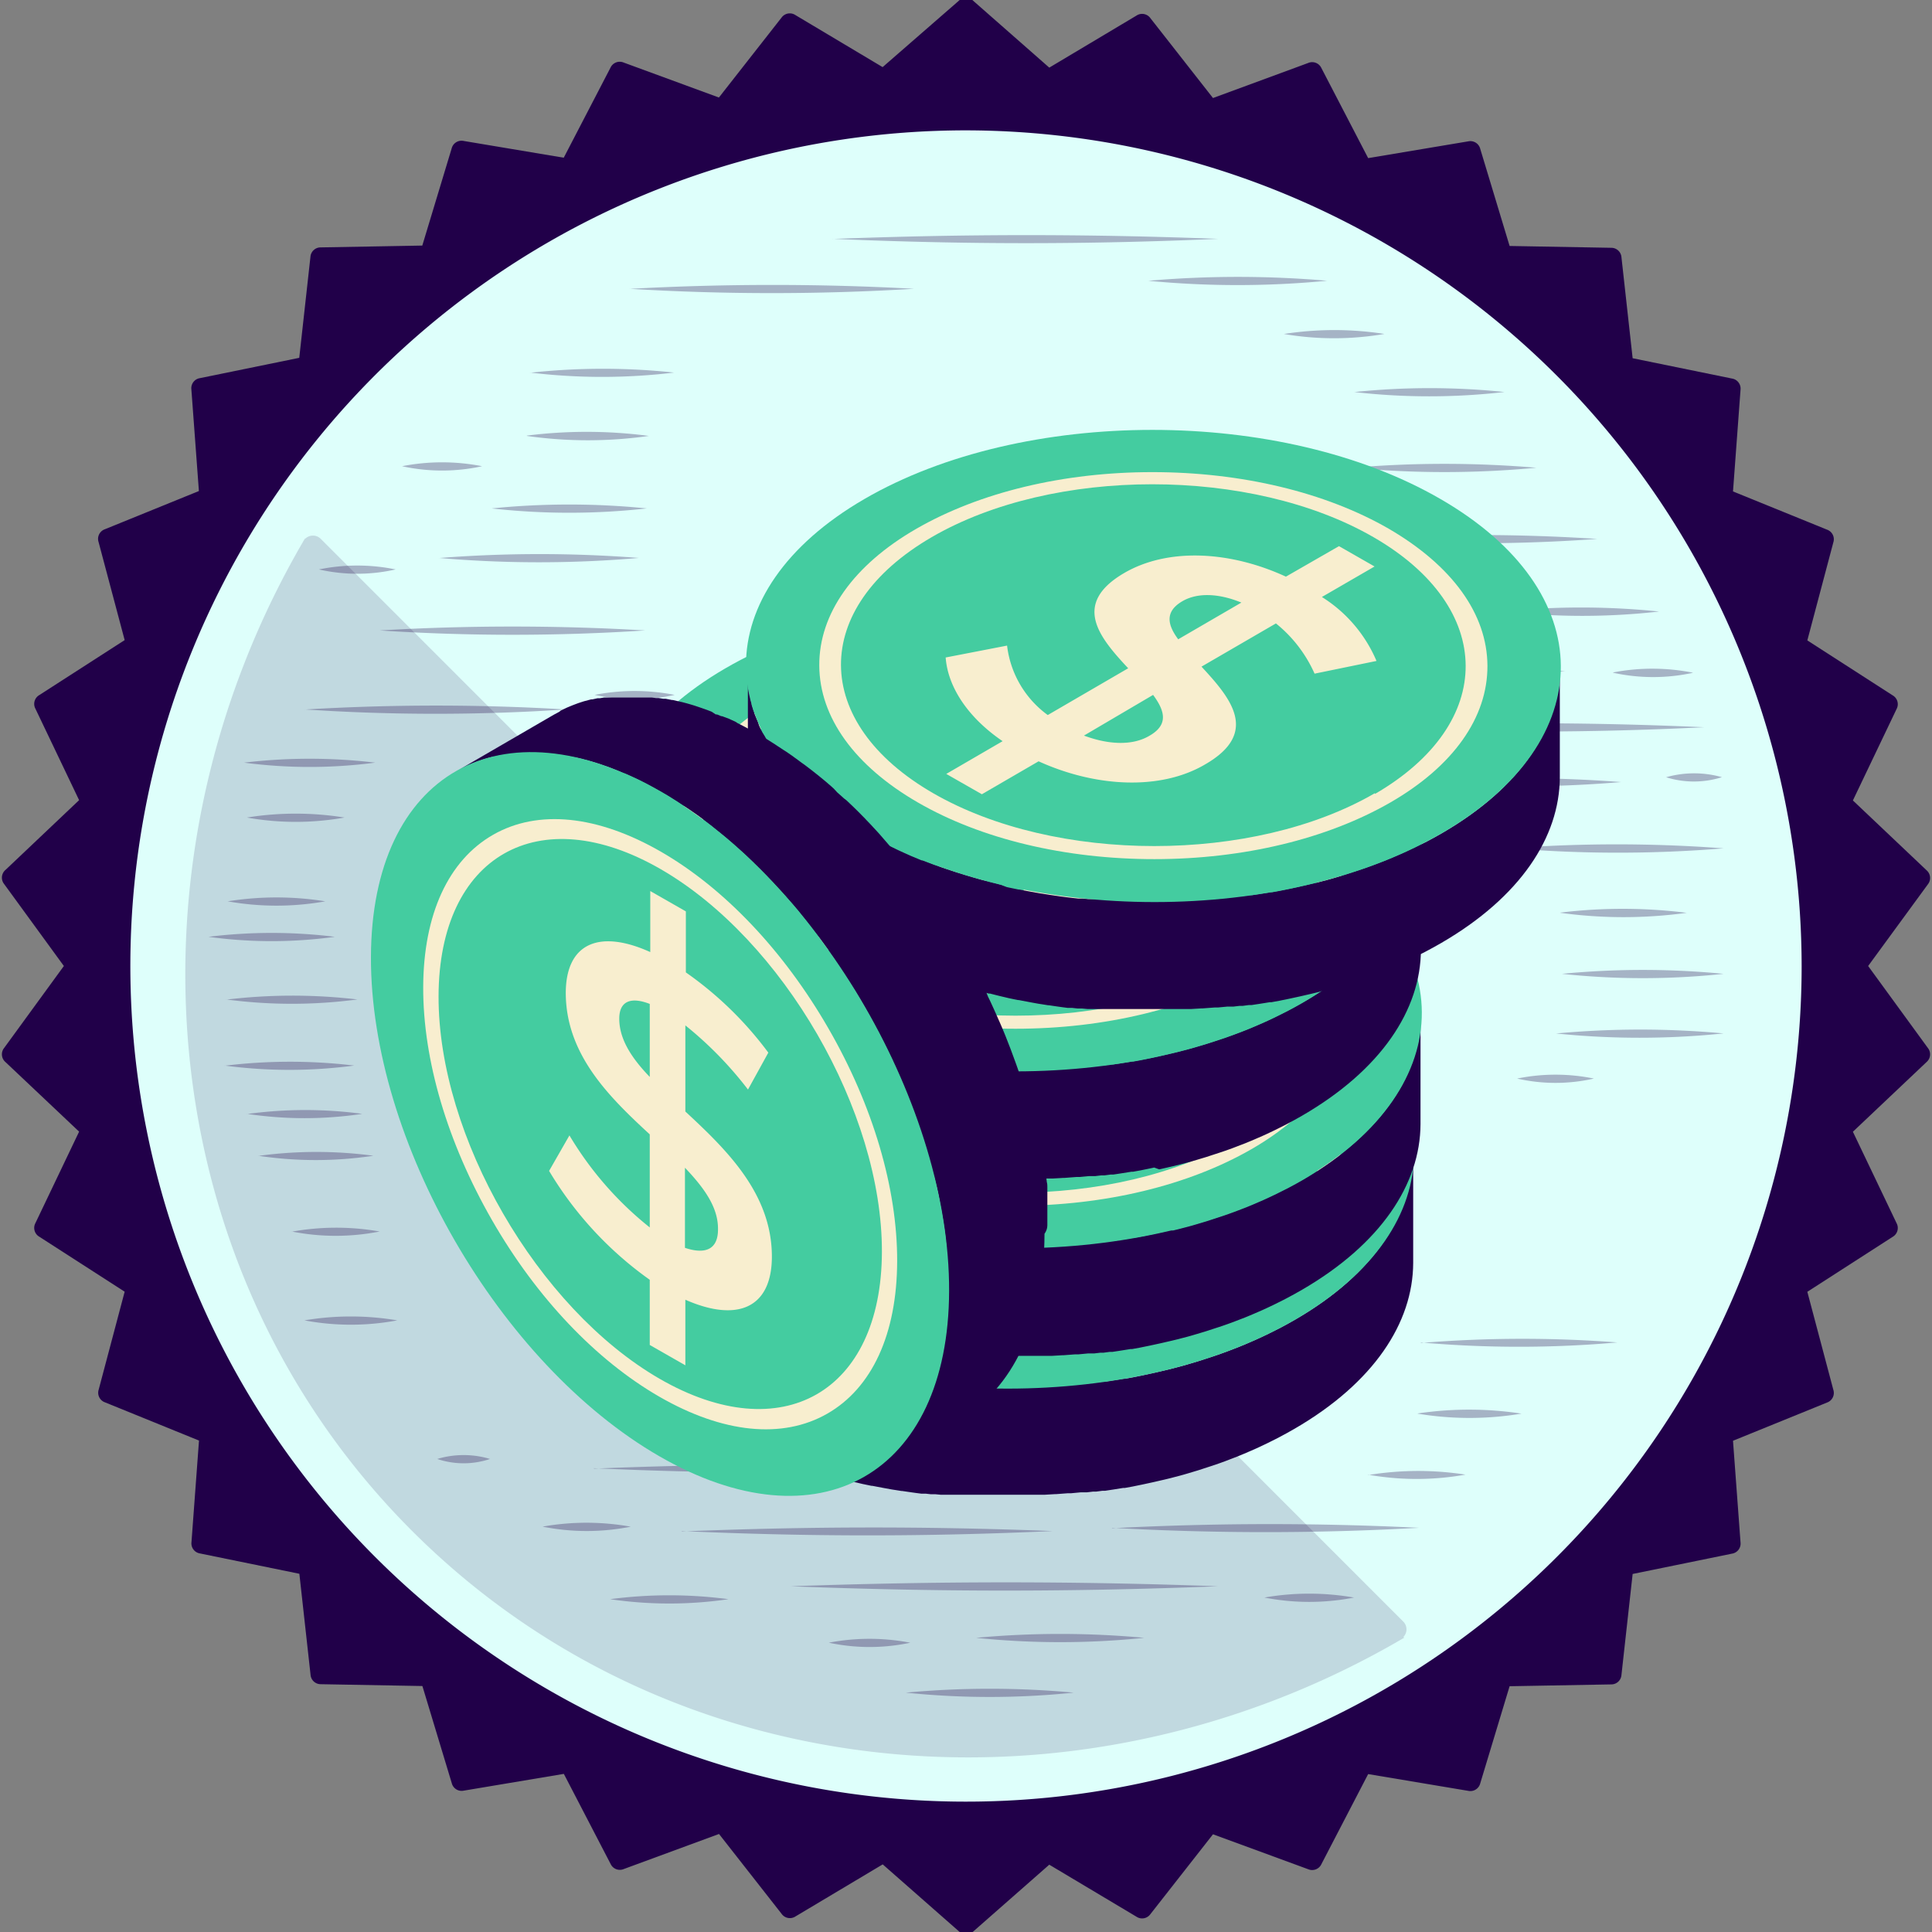 <svg id="Layer_1" data-name="Layer 1" xmlns="http://www.w3.org/2000/svg" viewBox="0 0 190 190"><rect x="0" y="0" width="190" height="190" fill="#808080" stroke="none"/><defs><style>.cls-1{fill:#fff1cc;}.cls-2,.cls-4,.cls-5{fill:#210049;}.cls-3{fill:#defffb;}.cls-4{opacity:0.15;}.cls-5{opacity:0.3;}.cls-6{fill:#44cca0;}.cls-7{fill:#f8eecf;}</style></defs><title>Medals</title><polygon class="cls-1" points="182.43 95 188.76 86.31 180.95 78.93 185.58 69.23 176.54 63.41 179.3 53.02 169.34 48.97 170.14 38.26 159.61 36.1 158.43 25.42 147.68 25.23 144.57 14.94 133.97 16.72 129.02 7.18 118.93 10.89 112.3 2.44 103.07 7.94 95 0.85 86.93 7.94 77.7 2.44 71.06 10.89 60.98 7.18 56.02 16.72 45.43 14.94 42.31 25.23 31.57 25.42 30.39 36.1 19.86 38.26 20.66 48.98 10.7 53.02 13.46 63.41 4.42 69.23 9.05 78.93 1.24 86.31 7.58 95 1.24 103.69 9.05 111.07 4.42 120.77 13.46 126.59 10.7 136.98 20.66 141.03 19.86 151.74 30.39 153.9 31.57 164.58 42.32 164.77 45.43 175.06 56.03 173.28 60.98 182.82 71.07 179.11 77.7 187.56 86.93 182.06 95 189.15 103.07 182.06 112.3 187.56 118.94 179.11 129.02 182.82 133.98 173.28 144.57 175.06 147.69 164.77 158.43 164.58 159.61 153.9 170.14 151.74 169.34 141.03 179.3 136.98 176.54 126.59 185.58 120.77 180.95 111.07 188.76 103.69 182.43 95"/><path class="cls-2" d="M95,190.2a1,1,0,0,1-.69-.26l-7.5-6.59-8.58,5.12a1,1,0,0,1-1.36-.25l-6.16-7.86-9.37,3.45a1,1,0,0,1-1.29-.5l-4.6-8.86-9.85,1.65a1,1,0,0,1-1.17-.73l-2.89-9.56-10-.18a1,1,0,0,1-1-.93l-1.1-9.93-9.78-2a1,1,0,0,1-.83-1.1l.74-10-9.25-3.76a1,1,0,0,1-.62-1.23l2.56-9.65-8.4-5.41a1,1,0,0,1-.38-1.33l4.3-9L.53,104.44a1,1,0,0,1-.13-1.37L6.28,95,.4,86.93a1,1,0,0,1,.13-1.37l7.25-6.87-4.3-9a1,1,0,0,1,.38-1.33l8.4-5.41L9.69,53.29a1,1,0,0,1,.62-1.24l9.25-3.76-.74-10a1,1,0,0,1,.83-1.1l9.78-2,1.1-9.93a1,1,0,0,1,1-.93l10-.18,2.89-9.56a1,1,0,0,1,1.17-.73l9.85,1.65,4.6-8.86a1,1,0,0,1,1.29-.5l9.37,3.44,6.16-7.86a1,1,0,0,1,1.36-.25l8.58,5.12L94.31.06a1,1,0,0,1,1.38,0l7.5,6.59,8.58-5.12a1,1,0,0,1,1.36.25l6.16,7.86,9.37-3.45a1,1,0,0,1,1.29.5l4.6,8.86,9.85-1.65a1,1,0,0,1,1.17.73l2.89,9.56,10,.18a1,1,0,0,1,1,.93l1.1,9.93,9.78,2a1,1,0,0,1,.83,1.1l-.74,10,9.25,3.76a1,1,0,0,1,.62,1.24l-2.56,9.65,8.4,5.41a1,1,0,0,1,.38,1.33l-4.3,9,7.25,6.87a1,1,0,0,1,.13,1.37L183.72,95l5.88,8.07a1,1,0,0,1-.13,1.37l-7.25,6.86,4.3,9a1,1,0,0,1-.38,1.33l-8.4,5.41,2.56,9.65a1,1,0,0,1-.62,1.24l-9.25,3.76.74,10a1,1,0,0,1-.83,1.1l-9.78,2-1.1,9.93a1,1,0,0,1-1,.93l-10,.18-2.89,9.56a1,1,0,0,1-1.17.73l-9.85-1.65-4.6,8.86a1,1,0,0,1-1.29.5l-9.37-3.44-6.16,7.86a1,1,0,0,1-1.36.25l-8.58-5.12-7.5,6.59A1,1,0,0,1,95,190.2Z"/><path class="cls-3" d="M95,12.82A82.18,82.18,0,1,0,177.18,95,82.28,82.28,0,0,0,95,12.82Z"/><path class="cls-4" d="M138,161a1.08,1.08,0,0,0,0-1.53L31.55,53A1.08,1.08,0,0,0,30,53L30,52.94c-18.56,31.57-15.27,71.81,10.51,97.6s66,29.07,97.6,10.51Z"/><path class="cls-5" d="M99.64,139a191.07,191.07,0,0,1-25.48,0A212,212,0,0,1,99.64,139ZM78.4,135.39a41.13,41.13,0,0,0,11.8,0A45.66,45.66,0,0,0,78.4,135.39Zm-20,9c12.33.56,23.53.57,35.87,0C82.07,143.91,70.8,143.92,58.42,144.43Zm39-.16a13.66,13.66,0,0,0,6.77,0A15.13,15.13,0,0,0,97.44,144.27Zm-30.37,6.34c12.55.56,23.95.57,36.5,0C91.14,150.09,79.67,150.1,67.07,150.61Zm42.32-.32a268.53,268.53,0,0,0,30.21,0A298,298,0,0,0,109.4,150.29Zm25.17-5.23a27.28,27.28,0,0,0,9.6,0A30.26,30.26,0,0,0,134.57,145.06Zm5.19-13a110.27,110.27,0,0,0,19.35,0A122.4,122.4,0,0,0,139.76,132.07Zm-.31,7a31,31,0,0,0,10.23,0A34.34,34.34,0,0,0,139.45,139ZM43,143.48a8.14,8.14,0,0,0,5.19,0A9,9,0,0,0,43,143.48Zm10.38,6.66a22.23,22.23,0,0,0,8.65,0A24.62,24.62,0,0,0,53.38,150.13ZM29.94,129.85a24.68,24.68,0,0,0,9.13,0A27.37,27.37,0,0,0,29.94,129.85ZM77.77,156c14.44.56,27.56.57,42,0C105.46,155.48,92.27,155.49,77.77,156ZM96,161.07a80.41,80.41,0,0,0,16.52,0A89.31,89.31,0,0,0,96,161.07Zm-14.48.48a19.13,19.13,0,0,0,8,0A21.21,21.21,0,0,0,81.55,161.54Zm7.55,4.91a80.46,80.46,0,0,0,16.52,0A89.23,89.23,0,0,0,89.1,166.46ZM60,157.27a40,40,0,0,0,11.64,0A44.44,44.44,0,0,0,60,157.27Zm64.35-.16a23,23,0,0,0,8.81,0A25.52,25.52,0,0,0,124.34,157.11Zm-95.66-36a22.23,22.23,0,0,0,8.65,0A24.63,24.63,0,0,0,28.68,121.13Zm-3.3-7.45a38,38,0,0,0,11.33,0A42.07,42.07,0,0,0,25.38,113.68Zm-1.1-4.12a38,38,0,0,0,11.33,0A42.07,42.07,0,0,0,24.28,109.56Zm-2.2-4.75a48,48,0,0,0,12.74,0A53.19,53.19,0,0,0,22.07,104.81Zm.16-6.5a49.13,49.13,0,0,0,12.9,0A54.52,54.52,0,0,0,22.23,98.31ZM20.5,92.13a45.63,45.63,0,0,0,12.43,0A50.62,50.62,0,0,0,20.5,92.13Zm1.89-3.49a27.29,27.29,0,0,0,9.6,0A30.27,30.27,0,0,0,22.39,88.64Zm1.89-8.24a27.29,27.29,0,0,0,9.6,0A30.25,30.25,0,0,0,24.28,80.4ZM24,75a49.13,49.13,0,0,0,12.9,0A54.51,54.51,0,0,0,24,75Zm6-5.23a193.55,193.55,0,0,0,25.65,0A215,215,0,0,0,29.94,69.78Zm28.48-1.43a18.41,18.41,0,0,0,7.87,0A20.39,20.39,0,0,0,58.42,68.35ZM37.34,62a200.67,200.67,0,0,0,26.12,0A222.93,222.93,0,0,0,37.34,62Zm5.82-7.13a113.81,113.81,0,0,0,19.67,0A126.49,126.49,0,0,0,43.16,54.88ZM48.35,50a68.66,68.66,0,0,0,15.26,0A76.24,76.24,0,0,0,48.35,50Zm3.46-7.13a42.25,42.25,0,0,0,12,0A46.85,46.85,0,0,0,51.81,42.84ZM31.36,56a17,17,0,0,0,7.55,0A18.82,18.82,0,0,0,31.36,56ZM133.47,71.52c11.74.56,22.4.57,34.14,0C156,71,145.25,71,133.47,71.52Zm5.66,5.39a121.31,121.31,0,0,0,20.3,0A134.67,134.67,0,0,0,139.13,76.91Zm24.7-.48a9.12,9.12,0,0,0,5.51,0A10.09,10.09,0,0,0,163.84,76.44Zm-15.1,7a127,127,0,0,0,20.77,0A141,141,0,0,0,148.73,83.41Zm4.72,6.34a45.63,45.63,0,0,0,12.43,0A50.62,50.62,0,0,0,153.45,89.75Zm.16,6a74.42,74.42,0,0,0,15.89,0A82.59,82.59,0,0,0,153.61,95.77Zm-.63,5.86a80.37,80.37,0,0,0,16.52,0A89.31,89.31,0,0,0,153,101.64Zm-3.78,4.44a17,17,0,0,0,7.55,0A18.81,18.81,0,0,0,149.2,106.07ZM132.05,66a140.84,140.84,0,0,0,21.87,0A156.31,156.31,0,0,0,132.05,66Zm26.59.16a18.4,18.4,0,0,0,7.87,0A20.39,20.39,0,0,0,158.64,66.13Zm-26-6.81a32.88,32.88,0,0,0,10.54,0A36.47,36.47,0,0,0,132.68,59.32Zm15.42.79a67.26,67.26,0,0,0,15.1,0A74.66,74.66,0,0,0,148.1,60.11ZM133.63,53a161.81,161.81,0,0,0,23.44,0A179.48,179.48,0,0,0,133.63,53ZM133,46a96.42,96.42,0,0,0,18.09,0A107.06,107.06,0,0,0,133,46Zm.16-7.45a64.45,64.45,0,0,0,14.79,0A71.61,71.61,0,0,0,133.15,38.56Zm-6.92-5.71a29.09,29.09,0,0,0,9.91,0A32.26,32.26,0,0,0,126.23,32.85Zm-74.11,3.8a59.17,59.17,0,0,0,14.16,0A65.6,65.6,0,0,0,52.12,36.66Zm9.76-8.24a230.7,230.7,0,0,0,28,0A256.13,256.13,0,0,0,61.88,28.41Zm20-4.91c13,.56,24.87.57,37.92,0C106.86,23,94.95,23,81.86,23.5Zm31,4.12a91.52,91.52,0,0,0,17.62,0A101.52,101.52,0,0,0,112.86,27.62ZM39.54,45.85a18.41,18.41,0,0,0,7.87,0A20.39,20.39,0,0,0,39.54,45.85Z"/><path class="cls-2" d="M127.41,129.75l-.76.43-.26.14-.52.28-.32.16-.48.24-.34.17-.46.22-.36.17-.46.21-.37.16-.46.2-.38.16-.46.19-.39.15-.47.18-.4.15-.47.17-.4.14-.48.16-.4.13-.49.16-.4.13-.5.15-.4.12-.51.15-.4.11-.54.14-.38.1-.58.14-.35.08-.69.16-.25.06-.55.12-.37.08-.59.12-.34.07-.77.14-.16,0-.94.15-.86.13-.27,0-.6.08-.3,0-.59.07-.28,0-.32,0-.95.09-.33,0-1.19.09h-.12l-1,.06-.35,0-.79,0h-.37l-.75,0H97.72l-.68,0h-.42l-.59,0-.43,0-.58,0-.44,0-.55,0-.44,0-.56,0-.44,0-.53-.05-.44,0-.54-.06-.44-.05L90.1,136l-.43-.06-.55-.08-.41-.06-.56-.09-.39-.06-.6-.11-.35-.06-1-.19-.08,0L84.9,135l-.28-.06-.68-.16-.36-.09L83,134.6l-.37-.1-.6-.16-.38-.11-.58-.17-.37-.11-.74-.23-.27-.08-1-.33-.14-.05-1-.34-.29-.11-1-.38-.08,0-.15-.06-.62-.26L75.2,132l-.49-.22-.29-.13-.46-.21-.29-.14-.45-.22-.31-.15-.45-.23-.29-.15-.48-.26-.24-.13-.71-.4-.66-.39-.19-.12-.46-.29-.2-.13-.53-.35-.09-.06L68,128l-.17-.12-.42-.31-.19-.14-.42-.32-.14-.11-.53-.43L66,126.5l-.41-.35-.16-.14-.35-.32-.15-.14-.47-.44h0l-.45-.45-.13-.14-.31-.33-.14-.15-.32-.37-.09-.1-.39-.47L62.6,123l-.32-.41-.07-.09-.33-.46-.07-.1-.29-.43,0-.06-.29-.47-.07-.11-.28-.48,0,0-.26-.48-.09-.17-.17-.34-.09-.2-.14-.32-.09-.21-.14-.34-.06-.14c-.06-.16-.12-.33-.18-.5h0c-.05-.16-.1-.33-.15-.49l0-.15-.11-.4,0-.09q-.06-.24-.11-.49l0-.11q0-.21-.08-.43v-.09q0-.24-.07-.49v-.1c0-.16,0-.33,0-.49v0c0-.15,0-.3,0-.45v-.14c0-.17,0-.33,0-.5l0,11.17c0,.17,0,.33,0,.5V125c0,.05,0,.11,0,.16s0,.19,0,.28v0c0,.16,0,.33,0,.49v.1c0,.15,0,.3.06.45v.13q0,.21.08.43l0,.11q.05.24.11.49l0,.09.06.22.05.18,0,.15c0,.16.1.33.15.49h0c.06.17.11.33.18.5l.06.14.07.18.07.16.09.21.14.32.09.2.17.34.08.17.26.48,0,0h0l.28.47.07.11.29.47,0,.06.29.43.07.1.33.46.07.09.32.41.06.08,0,0,.36.43.09.1.32.37.14.15.31.33.13.14.45.45h0l.46.44.15.14.35.32.16.14.41.35.11.09.53.43.14.11.42.32.19.14.42.31.17.12.6.41.09.06.53.35.2.13.23.14.24.15.19.12.66.39.71.4.24.13.48.26.29.15.45.23.31.15.26.13.18.08.29.14.46.21.29.13.49.22.27.11.62.26.14.06h0l.07,0,1,.38.29.11,1,.34.11,0h0l1,.33.27.08.74.23.15,0,.22.06.58.17.38.11.6.16.25.07.12,0,.59.15.36.09.68.16.25.06h0l.87.18.08,0,1,.19h0l.32.06.61.11.39.06.56.09h.07l.34.05.55.08.43.06.54.07h.11l.32,0,.54.06.44,0,.53.05.16,0,.28,0,.56,0,.44,0,.56,0,.23,0H95l.58,0,.43,0,.59,0H97l.68,0h2.78l.75,0h.37l.79,0,.35,0,1-.06h.12l1.19-.09.32,0,.95-.09.19,0h.12l.29,0,.59-.07.31,0,.6-.08.27,0,.85-.13h0l.94-.15.16,0,.77-.14.34-.07.59-.12.37-.08.55-.12h0l.23-.05.69-.16.35-.08.58-.14.38-.1.54-.14.4-.11.51-.15.4-.12.5-.15.4-.13.49-.16.4-.13.48-.16.4-.14.47-.17.39-.15.47-.18.39-.15.46-.19.38-.16.46-.2.37-.16.46-.21.36-.17.46-.22.34-.17.48-.24.31-.16.52-.28.26-.14.76-.43c7.75-4.5,11.63-10.4,11.65-16.3l0-11.17C139,119.36,135.16,125.25,127.41,129.75Z"/><path class="cls-6" d="M127.23,96.93c15.7,9.06,15.78,23.76.18,32.83s-41,9.07-56.67,0S55,106,70.55,96.93,111.53,87.86,127.23,96.93Z"/><path class="cls-7" d="M122.14,99.88c-6.23-3.59-14.49-5.57-23.26-5.57s-17,2-23.2,5.57-9.58,8.37-9.55,13.46,3.47,9.86,9.7,13.46,14.49,5.57,23.26,5.57,17-2,23.2-5.57,9.58-8.37,9.55-13.46S128.37,103.48,122.14,99.88Zm-1.36,26c-11.94,6.94-31.44,6.94-43.46,0s-12.08-18.23-.14-25.17,31.44-6.94,43.46,0S132.72,119,120.78,125.93Z"/><path class="cls-7" d="M115.57,106.56l5.18-3-3.5-2-5.22,3c-5.57-2.57-11.64-2.83-15.88-.37-5.26,3.06-2.42,6.39.37,9.38l-7.91,4.6a9.87,9.87,0,0,1-4-6.83l-6.07,1.17c.21,2.83,2.1,5.84,5.6,8.23L78.64,124l3.5,2,5.58-3.24c5.65,2.57,12,2.87,16.35.32,5.46-3.13,2.5-6.57-.33-9.63l7.32-4.25a13.21,13.21,0,0,1,3.8,4.94l6.06-1.26A13.76,13.76,0,0,0,115.57,106.56ZM98.63,120.19c-1.66,1-4,.92-6.47,0l6.8-4C100.12,117.75,100.48,119.11,98.63,120.19Zm2.8-9.47c-1.08-1.45-1.32-2.74.42-3.75,1.5-.87,3.61-.76,5.79.14Z"/><path class="cls-2" d="M128.2,116l-.76.43-.26.14-.52.28-.32.16-.48.24-.34.17-.46.22-.36.17-.46.21-.37.16-.46.2-.38.16-.46.19-.39.15-.47.18-.4.15-.47.17-.4.14-.48.16-.4.13-.49.16-.4.13-.5.15-.4.12-.51.15-.4.11-.54.14-.38.1-.58.14L115,121l-.69.16-.25.06-.55.12-.37.08-.59.12-.34.07-.77.14-.16,0-.94.15-.86.13-.27,0-.6.08-.3,0-.59.07-.28,0-.32,0-.95.09-.33,0-1.19.09h-.12l-1,.06-.35,0-.79,0H102l-.75,0H98.5l-.68,0h-.42l-.59,0-.43,0-.58,0-.44,0-.55,0-.44,0-.56,0-.44,0-.53-.05-.44,0-.54-.06-.44-.05-.54-.07-.43-.06-.55-.08-.41-.06-.56-.09-.39-.06-.6-.11-.35-.06-1-.18-.08,0-.87-.18-.28-.06-.68-.16-.36-.09-.59-.15-.37-.1-.6-.16-.38-.11-.58-.17-.37-.11-.74-.23-.27-.08-1-.33-.14-.05-1-.34-.29-.11-1-.38-.08,0-.15-.06-.62-.26-.27-.11-.49-.22-.29-.13-.46-.21-.29-.14-.45-.22-.31-.15-.45-.23-.29-.15-.48-.26-.24-.13-.71-.4-.66-.39-.19-.12-.46-.29L70,115l-.53-.35-.09-.06-.6-.41-.17-.12-.42-.31-.19-.14-.42-.32-.14-.11-.53-.43-.11-.09-.41-.35-.16-.14-.35-.32-.15-.14-.47-.44h0l-.45-.45-.13-.14-.31-.33-.14-.15-.32-.37-.09-.1-.39-.47-.06-.08-.32-.41-.07-.09-.33-.46-.07-.1-.29-.43,0-.06-.29-.47-.07-.11-.28-.48,0,0-.26-.48-.09-.17-.17-.34-.09-.2-.14-.32-.09-.21-.14-.34-.06-.14-.18-.5h0c-.05-.16-.1-.33-.15-.49l0-.15-.11-.4,0-.09q-.06-.24-.11-.49l0-.11q0-.21-.08-.43v-.09q0-.24-.07-.49v-.1c0-.16,0-.33,0-.49v0c0-.15,0-.3,0-.45v-.14c0-.17,0-.33,0-.5l0,11.17c0,.17,0,.33,0,.5v.14c0,.05,0,.11,0,.16s0,.19,0,.28v0c0,.16,0,.33,0,.49v.1c0,.15,0,.3.06.45v.13q0,.21.08.43l0,.11q.05.24.11.49l0,.09.06.22.05.18,0,.15c0,.16.1.33.15.49h0c.06.17.11.33.18.5l.06.14.07.18.07.16.09.21.14.32.09.2.17.34.08.17.26.48,0,0h0l.28.47.07.11.29.47,0,.06.29.43.07.1.33.46L63,120l.32.41.06.08,0,0,.36.43.09.1.32.37.14.15.31.33.13.14.45.45h0l.46.44.15.14.35.32.16.14.41.35.11.09.53.43.14.11.42.32.19.14.42.31.17.12.6.41.09.06.53.35.2.13.23.14.24.15.19.12.66.39.71.4.24.13.48.26.29.15.45.23.31.15.26.13.18.08.29.14.46.21.29.13.49.22.27.11.62.26.14.06h0l.07,0,1,.38.29.11,1,.34.11,0h0l1,.33.27.08.74.23.15,0,.22.06.58.17.38.11.6.16.25.07.12,0,.59.15.36.09.68.16.25.06h0l.87.18.08,0,1,.19h0l.32.06.61.11.39.06.56.09h.07l.34.05.55.08.43.06.54.07.11,0,.32,0,.54.06.44,0,.53.05.16,0,.28,0,.56,0,.44,0,.56,0,.22,0h.21l.58,0,.43,0,.59,0h.42l.68,0h2.78l.75,0h.37l.79,0,.35,0,1-.06h.12l1.19-.09.32,0,.95-.09.19,0h.12l.29,0,.59-.07.31,0,.6-.08.27,0,.85-.13h0l.94-.15.16,0,.77-.14.34-.07.59-.12.37-.08.55-.12h0l.23-.05.69-.16.35-.08.58-.14.38-.1.54-.14.4-.11.51-.15.4-.12.5-.15.4-.13.49-.16.4-.13.48-.16.4-.14.47-.17.39-.15.47-.18.39-.15.46-.19.38-.16.46-.2.37-.16.46-.21.36-.17.46-.22.34-.17.48-.24.31-.16.52-.28.26-.14.76-.43c7.75-4.5,11.63-10.4,11.65-16.3l0-11.17C139.83,105.56,135.95,111.45,128.2,116Z"/><path class="cls-6" d="M128,83.13c15.7,9.07,15.78,23.76.18,32.83s-41,9.07-56.67,0-15.78-23.76-.18-32.83S112.31,74.06,128,83.13Z"/><path class="cls-7" d="M122.93,86.09c-6.23-3.59-14.49-5.57-23.26-5.57s-17,2-23.2,5.57-9.58,8.37-9.55,13.46,3.47,9.86,9.7,13.46,14.49,5.57,23.26,5.57,17-2,23.2-5.57,9.58-8.37,9.55-13.46S129.15,89.68,122.93,86.09Zm-1.36,26c-11.94,6.94-31.44,6.94-43.46,0S66,93.9,78,87s31.44-6.94,43.46,0S133.51,105.19,121.57,112.13Z"/><path class="cls-7" d="M116.36,92.76l5.18-3-3.5-2-5.22,3c-5.57-2.57-11.64-2.83-15.88-.37-5.26,3.06-2.42,6.39.37,9.38l-7.91,4.6a9.87,9.87,0,0,1-4-6.83l-6.07,1.17c.21,2.83,2.1,5.84,5.6,8.23l-5.54,3.22,3.5,2,5.58-3.24c5.65,2.57,12,2.87,16.35.32,5.46-3.13,2.5-6.57-.33-9.63l7.32-4.25a13.21,13.21,0,0,1,3.8,4.94l6.06-1.26A13.76,13.76,0,0,0,116.36,92.76ZM99.41,106.39c-1.66,1-4,.92-6.47,0l6.8-4C100.91,104,101.27,105.31,99.41,106.39Zm2.8-9.47c-1.08-1.45-1.32-2.74.42-3.75,1.5-.87,3.61-.76,5.79.14Z"/><path class="cls-2" d="M128.2,98.56l-.76.43-.26.14-.52.28-.32.16-.48.24-.34.17-.46.22-.36.17-.46.21-.37.16-.46.2-.38.16-.46.19-.39.15-.47.18-.4.15-.47.17-.4.14-.48.16-.4.13-.49.16-.4.13-.5.15-.4.12-.51.15-.4.11-.54.14-.38.1-.58.14-.35.08-.69.16-.25.06-.55.12-.37.08-.59.12-.34.07-.77.14-.16,0-.94.15-.86.13-.27,0-.6.08-.3,0-.59.07-.28,0-.32,0-.95.09-.33,0-1.19.09h-.12l-1,.06-.35,0-.79,0H102l-.75,0H98.5l-.68,0h-.42l-.59,0-.43,0-.58,0-.44,0-.55,0-.44,0-.56,0-.44,0-.53-.05-.44,0-.54-.06-.44-.05-.54-.07-.43-.06-.55-.08-.41-.06-.56-.09-.39-.06-.6-.11-.35-.06-1-.19-.08,0-.87-.18-.28-.06-.68-.16-.36-.09-.59-.15-.37-.1-.6-.16-.38-.11-.58-.17-.37-.11-.74-.23-.27-.08-1-.33-.14-.05-1-.34-.29-.11-1-.38-.08,0-.15-.06-.62-.26-.27-.11-.49-.22-.29-.13-.46-.21-.29-.14L74,99.87l-.31-.15-.45-.23L73,99.34l-.48-.26L72.23,99l-.71-.4-.66-.39-.19-.12-.46-.29-.2-.13-.53-.35-.09-.06-.6-.41-.17-.12-.42-.31L68,96.25l-.42-.32-.14-.11-.53-.43-.11-.09L66.41,95l-.16-.14-.35-.32-.15-.14-.47-.44h0l-.45-.45-.13-.14L64.39,93l-.14-.15-.32-.37-.09-.1-.39-.47-.06-.08-.32-.41L63,91.32l-.33-.46-.07-.1-.29-.43,0-.06L62,89.81l-.07-.11-.28-.48,0,0-.26-.48-.09-.17-.17-.34L61,88l-.14-.32-.09-.21-.14-.34L60.6,87c-.06-.16-.12-.33-.18-.5h0c-.05-.16-.1-.33-.15-.49l0-.15-.11-.4,0-.09q-.06-.24-.11-.49l0-.11q0-.21-.08-.43v-.09q0-.24-.07-.49v-.1c0-.16,0-.33,0-.49v0c0-.15,0-.3,0-.45v-.14c0-.17,0-.33,0-.5l0,11.17c0,.17,0,.33,0,.5v.14c0,.05,0,.11,0,.16s0,.19,0,.28v0c0,.16,0,.33,0,.49v.1c0,.15,0,.3.06.45v.13q0,.21.08.43L60,96q.05.24.11.49l0,.09.06.22.05.18,0,.15c0,.16.1.33.15.49h0c.06.17.11.33.18.5l.06.14.07.18.07.16.09.21.14.32.09.2.17.34.08.17.26.48,0,0h0l.28.47.07.11.29.47,0,.06.29.43.07.1.33.46.07.09.32.41.06.08,0,0,.36.43.09.1.32.37.14.15.31.33.13.14.45.45h0l.46.44.15.14.35.32.16.14.41.35.11.09.53.43.14.11.42.32.19.14.42.31.17.12.6.41.09.06.53.35.2.13.23.14.24.15.19.12.66.39.71.4.24.13.48.26.29.15.45.23L74,111l.26.13.18.08.29.14.46.21.29.13.49.22.27.11.62.26.14.06h0l.07,0,1,.38.29.11,1,.34.11,0h0l1,.33.27.08.74.23.15,0,.22.06.58.17.38.11.6.16.25.07.12,0,.59.15.36.09.68.16.25.06h0l.87.18.08,0,1,.19h0l.32.06.61.11.39.06.56.09h.07l.34.05.55.08.43.06.54.07.11,0,.32,0,.54.06.44,0,.53.05.16,0,.28,0,.56,0,.44,0,.56,0,.23,0h.21l.58,0,.43,0,.59,0h.42l.68,0h2.78l.75,0h.37l.79,0,.35,0,1-.06h.12l1.19-.09.32,0,.95-.09.19,0h.12l.29,0,.59-.07.31,0,.6-.08.27,0,.85-.13h0l.94-.15.16,0,.77-.14.34-.07.59-.12.37-.08L114,115h0l.23-.05.69-.16.35-.08.58-.14.38-.1.54-.14.4-.11.51-.15.4-.12.5-.15.4-.13.49-.16.4-.13.48-.16.4-.14.47-.17.39-.15.47-.18.39-.15.46-.19.38-.16.46-.2.37-.16.46-.21.36-.17.46-.22.34-.17.48-.24.31-.16.52-.28.26-.14.76-.43c7.75-4.5,11.63-10.4,11.65-16.3l0-11.17C139.83,88.16,135.95,94.05,128.2,98.56Z"/><path class="cls-6" d="M128,65.73c15.7,9.07,15.78,23.76.18,32.83s-41,9.07-56.67,0-15.78-23.76-.18-32.83S112.31,56.66,128,65.73Z"/><path class="cls-7" d="M122.93,68.68c-6.23-3.59-14.49-5.57-23.26-5.57s-17,2-23.2,5.57-9.58,8.37-9.55,13.46S70.39,92,76.61,95.6s14.49,5.57,23.26,5.57,17-2,23.2-5.57,9.58-8.37,9.55-13.46S129.15,72.28,122.93,68.68Zm-1.36,26c-11.94,6.94-31.44,6.94-43.46,0S66,76.5,78,69.56s31.44-6.94,43.46,0S133.51,87.79,121.57,94.73Z"/><path class="cls-7" d="M116.36,75.36l5.18-3-3.5-2-5.22,3c-5.57-2.57-11.64-2.83-15.88-.37-5.26,3.06-2.42,6.39.37,9.38L89.4,87a9.87,9.87,0,0,1-4-6.83l-6.07,1.17c.21,2.83,2.1,5.84,5.6,8.23l-5.54,3.22,3.5,2,5.58-3.24c5.65,2.57,12,2.87,16.35.32,5.46-3.13,2.5-6.57-.33-9.63L111.85,78a13.21,13.21,0,0,1,3.8,4.94l6.06-1.26A13.76,13.76,0,0,0,116.36,75.36ZM99.41,89c-1.66,1-4,.92-6.47,0l6.8-4C100.91,86.56,101.27,87.91,99.41,89Zm2.8-9.47c-1.08-1.45-1.32-2.74.42-3.75,1.5-.87,3.61-.76,5.79.14Z"/><path class="cls-2" d="M141.85,81.91l-.76.43-.26.14-.52.28-.32.16-.48.24-.34.17-.46.22-.36.17-.46.21-.37.16-.46.2-.38.16-.46.19-.39.15-.47.18-.4.15-.47.17-.4.14-.48.16-.4.13-.49.16-.4.13-.5.15-.4.12-.51.15-.4.11-.54.14-.38.1-.58.14-.35.08-.69.16-.25.06-.55.12-.37.08-.59.12-.34.07-.77.14-.16,0-.94.15-.86.13-.27,0-.6.08-.3,0-.59.07-.28,0-.32,0-.95.09-.33,0-1.19.09h-.12l-1,.06-.35,0-.79,0h-.37l-.75,0h-2.78l-.68,0h-.42l-.59,0-.43,0-.58,0-.44,0-.55,0-.44,0-.56,0-.44,0-.53-.05-.44,0-.54-.06-.44-.05-.54-.07-.43-.06-.55-.08-.41-.06-.56-.09-.39-.06-.6-.11-.35-.06-1-.19-.08,0-.87-.18-.28-.06L98.38,87,98,86.9l-.59-.15-.37-.1-.6-.16-.38-.11-.58-.17-.37-.11-.74-.23-.27-.08-1-.33L93,85.43l-1-.34L91.74,85l-1-.38-.08,0-.15-.06-.62-.26-.27-.11-.49-.22-.29-.13-.46-.21-.29-.14-.45-.22-.31-.15-.45-.23-.29-.15-.48-.26-.24-.13-.71-.4-.66-.39-.19-.12-.46-.29-.2-.13-.53-.35-.09-.06-.6-.41L82.29,80l-.42-.31-.19-.14-.42-.32-.14-.11-.53-.43-.11-.09-.41-.35-.16-.14-.35-.32-.15-.14-.47-.44h0l-.45-.45-.13-.14L78,76.33l-.14-.15-.32-.37-.09-.1-.39-.47L77,75.16l-.32-.41-.07-.09-.33-.46-.07-.1L76,73.69l0-.06-.29-.47-.07-.11-.28-.48,0,0L75,72.06l-.09-.17-.17-.34-.09-.2L74.54,71l-.09-.21-.14-.34-.06-.14c-.06-.16-.12-.33-.18-.5h0c-.05-.16-.1-.33-.15-.49l0-.15-.11-.4,0-.09q-.06-.24-.11-.49l0-.11q0-.21-.08-.43v-.09q0-.24-.07-.49V67c0-.16,0-.33,0-.49v0c0-.15,0-.3,0-.45s0-.09,0-.14,0-.33,0-.5l0,11.17c0,.17,0,.33,0,.5v.14c0,.05,0,.11,0,.16s0,.19,0,.28v0c0,.16,0,.33,0,.49v.1c0,.15,0,.3.06.45v.13q0,.21.08.43l0,.11q.05.24.11.49l0,.09.06.22.05.18,0,.15c0,.16.1.33.15.49h0c.06.17.11.33.18.5l.06.14.07.18.07.16.09.21.14.32.09.2.17.34.08.17.26.48,0,0h0l.28.47.07.11.29.47,0,.06.29.43.07.1.33.46.07.09.32.41.06.08,0,0,.36.43.09.1.32.37.14.15.31.33.13.14.45.45h0l.46.44.15.14.35.32.16.14.41.35.11.09.53.43.14.11.42.32.19.14.42.31.17.12.6.41.09.06.53.35.2.13.23.14.24.15.19.12.66.39.71.4.24.13.48.26.29.15.45.23.31.15.26.13.18.08.29.14.46.21.29.13.49.22.27.11.62.26.14.06h0l.07,0,1,.38.29.11,1,.34.11,0h0l1,.33.27.08.74.23.15,0,.22.06.58.17.38.11.6.16.25.07.12,0,.59.15.36.09.68.16.25.06h0l.87.18.08,0,1,.19h0l.32.06.61.11.39.06.56.09h.07l.34.05.55.08.43.06.54.07.11,0,.32,0,.54.06.44,0,.53.05.16,0,.28,0,.56,0,.44,0,.56,0,.22,0h.21l.58,0,.43,0,.59,0h.42l.68,0h2.78l.75,0H116l.79,0,.35,0,1-.06h.12l1.19-.09.32,0,.95-.09.19,0h.12l.29,0,.59-.07.31,0,.6-.08.27,0,.85-.13h0l.94-.15.16,0,.77-.14.34-.07.59-.12.37-.08.55-.12h0l.23-.05.69-.16.35-.08.58-.14.38-.1.54-.14.4-.11.51-.15.4-.12.5-.15.4-.13.49-.16.4-.13.48-.16.4-.14.47-.17.39-.15.47-.18.39-.15.46-.19.38-.16.46-.2.37-.16.46-.21.36-.17.46-.22.34-.17.48-.24.31-.16.52-.28.26-.14.76-.43c7.75-4.5,11.63-10.4,11.65-16.3l0-11.17C153.48,71.51,149.6,77.4,141.85,81.91Z"/><path class="cls-6" d="M141.67,49.08c15.7,9.07,15.78,23.76.18,32.83s-41,9.07-56.67,0S69.4,58.14,85,49.08,126,40,141.67,49.08Z"/><path class="cls-7" d="M136.58,52c-6.23-3.59-14.49-5.57-23.26-5.57s-17,2-23.2,5.57-9.58,8.37-9.55,13.46,3.47,9.86,9.7,13.46,14.49,5.57,23.26,5.57,17-2,23.2-5.57,9.58-8.37,9.55-13.46S142.81,55.63,136.58,52Zm-1.36,26c-11.94,6.94-31.44,6.94-43.46,0s-12.08-18.23-.14-25.17,31.44-6.94,43.46,0S147.17,71.14,135.22,78.08Z"/><path class="cls-7" d="M130,58.71l5.18-3-3.5-2-5.22,3c-5.57-2.57-11.64-2.83-15.88-.37-5.26,3.06-2.42,6.39.37,9.38l-7.91,4.6a9.87,9.87,0,0,1-4-6.83L93,64.66c.21,2.83,2.1,5.84,5.6,8.23l-5.54,3.22,3.5,2,5.58-3.24c5.65,2.57,12,2.87,16.35.32,5.46-3.13,2.5-6.57-.33-9.63l7.32-4.25a13.21,13.21,0,0,1,3.8,4.94L135.37,65A13.76,13.76,0,0,0,130,58.71ZM113.07,72.34c-1.66,1-4,.92-6.47,0l6.8-4C114.56,69.91,114.93,71.26,113.07,72.34Zm2.8-9.47c-1.08-1.45-1.32-2.74.42-3.75,1.5-.87,3.61-.76,5.79.14Z"/><path class="cls-2" d="M103,120.51c0-.09,0-.19,0-.28s0-.37,0-.56,0-.23,0-.34,0-.34,0-.51,0-.24,0-.36,0-.32,0-.49,0-.25,0-.38,0-.32,0-.47,0-.26,0-.39,0-.31-.05-.47l-.05-.4-.06-.47-.06-.4-.07-.46-.07-.41-.08-.46-.07-.41-.09-.46-.08-.41-.09-.46-.09-.41-.1-.46-.1-.42-.11-.46-.1-.42-.12-.46-.11-.42-.13-.46L101,108l-.13-.46-.13-.42-.14-.46-.13-.42-.15-.46-.14-.42-.16-.46-.15-.42-.17-.46-.15-.41-.17-.46-.16-.41-.18-.46-.16-.41-.19-.46-.17-.41-.2-.46-.18-.4-.2-.46-.18-.4-.21-.46-.18-.39L97.16,98,97,97.6l-.23-.46-.19-.38-.24-.47-.19-.37-.26-.48-.19-.35-.28-.51-.17-.32v0L95,93.82l-.22-.39L94.49,93l-.23-.39L94,92.15l-.23-.37-.28-.45L93.25,91,93,90.5l-.22-.34-.33-.49-.2-.31-.36-.53-.18-.26-.5-.71,0-.07h0l-.52-.72-.17-.23-.36-.48-.2-.27-.34-.44-.21-.27L89,84.93l-.2-.25-.41-.51L88.19,84l-.57-.67-.13-.15-.37-.43-.08-.09-.19-.22L86.47,82l-.21-.23-.39-.42-.2-.22-.47-.49-.12-.13-.6-.61-.16-.16-.45-.44-.22-.21-.4-.38L83,78.52l-.14-.13-.26-.23-.26-.23L82,77.56l-.23-.21-.52-.45-.13-.11-.66-.54-.19-.15-.48-.38-.25-.19-.42-.32L78.82,75l-.4-.3-.28-.2-.2-.15-.16-.11-.45-.31L77,73.72l-.47-.31-.3-.2-.52-.33-.25-.16-.78-.46L74,71.89l-.18-.1-.54-.29-.13-.07-.64-.33L72.37,71l-.52-.24-.17-.08L71,70.43l-.07,0-.42-.17-.12,0L70,70l-.33-.13-.41-.15L69,69.63l-.41-.14-.3-.1-.43-.13-.28-.08-.49-.13L66.86,69l-.7-.16-.08,0-.61-.12-.24,0-.44-.07-.27,0-.4-.05-.28,0-.38,0-.29,0-.37,0H61.23l-.34,0-.29,0-.34,0-.28,0-.33,0-.16,0-.1,0-.42.07-.22,0-.5.11-.12,0-.61.16-.17.05-.43.14-.22.08-.37.14-.22.09-.36.15-.21.1-.38.18L55,70l-.54.29h0l-9.66,5.61.54-.3.18-.09.38-.18.21-.1.36-.15.22-.09.37-.14.22-.08.43-.14.17-.05.61-.16.12,0,.5-.11.22,0,.42-.07.27,0,.33,0,.28,0,.34,0,.29,0,.34,0h1.57l.37,0,.29,0,.38,0,.28,0,.4.05.27,0,.44.07.24,0,.61.12.08,0,.7.16.22.06.49.13.28.08.43.13.3.1.41.14.32.11.41.15.33.13.4.16.53.22.07,0,.64.28.17.08.52.24.15.07.65.33.13.07.54.29.18.1.66.37.78.46.25.16.52.33.3.2.47.31.32.21.45.31.36.25.28.2.4.3.27.21.42.32.25.2.47.38.19.15.66.54.13.11.52.45.23.2.41.37.26.23.39.36.22.21.41.39.21.21.45.44.16.16.6.61.12.13.47.49.2.22.39.42.21.23.39.43.19.22.45.51.13.15.57.67.14.18.41.51.2.25.35.45.21.27.34.45.2.26.36.49.17.23.52.72,0,.07.5.71.19.27.35.52.22.32.31.47.22.34.3.46.23.36.28.45.23.38.26.44.23.39.25.43.23.4.25.43.17.32.28.51.19.35.26.48.19.37.24.47.19.38.23.46.19.39.22.46.18.39.21.46.18.4.2.46.18.4.2.46L89,107l.19.46.16.41.18.46.16.41.17.46.15.41.17.46.15.41.16.46.14.42.15.46.13.42.14.46.13.42.13.46.12.42.13.46.11.42.12.46.1.42.11.46.1.42.1.46.09.41.09.46.08.41.09.46.07.41.08.46.07.41.07.46.06.4.06.47.05.4c0,.16,0,.31.05.47l0,.39c0,.16,0,.32,0,.48s0,.25,0,.38,0,.32,0,.49,0,.24,0,.36,0,.34,0,.51,0,.23,0,.34,0,.37,0,.56,0,.19,0,.28q0,.42,0,.84c0,9-3.19,15.27-8.29,18.23l9.66-5.61c5.1-3,8.27-9.27,8.29-18.23Q103,120.93,103,120.51Z"/><path class="cls-6" d="M65,77.87c15.7,9.07,28.39,31,28.34,49.08s-12.82,25.32-28.52,16.25-28.39-31-28.34-49.08S49.32,68.81,65,77.87Z"/><path class="cls-7" d="M81.46,101.12C77.08,93.52,71.23,87.35,65,83.76s-12.09-4.19-16.5-1.67-6.86,7.84-6.88,15S44,112.36,48.39,120s10.23,13.77,16.46,17.36,12.09,4.19,16.5,1.67,6.86-7.84,6.88-15S85.85,108.72,81.46,101.12ZM64.86,135.59c-12-6.94-21.77-23.82-21.73-37.63S53,78.55,65,85.49s21.77,23.82,21.73,37.63S76.88,142.53,64.86,135.59Z"/><path class="cls-7" d="M67.4,109.31l0-8.47a36.68,36.68,0,0,1,6.16,6.31l2-3.63a35.12,35.12,0,0,0-8.11-7.89l0-6-3.5-2,0,6c-5-2.26-8.29-.89-8.31,4,0,6.08,4.28,10.26,8.26,13.93l0,9.15A33.41,33.41,0,0,1,56,111.66l-2,3.49a35.39,35.39,0,0,0,9.9,10.71l0,6.41,3.5,2,0-6.45c5.06,2.23,8.49.87,8.51-4.21C75.92,117.39,71.46,113.08,67.4,109.31Zm-3.5-3.4c-1.79-1.86-3-3.71-3-5.73,0-1.74,1.16-2.17,3-1.45Zm3.46,16.8,0-7.87c1.91,2,3.26,3.9,3.25,6C70.64,122.82,69.44,123.41,67.37,122.72Z"/></svg>